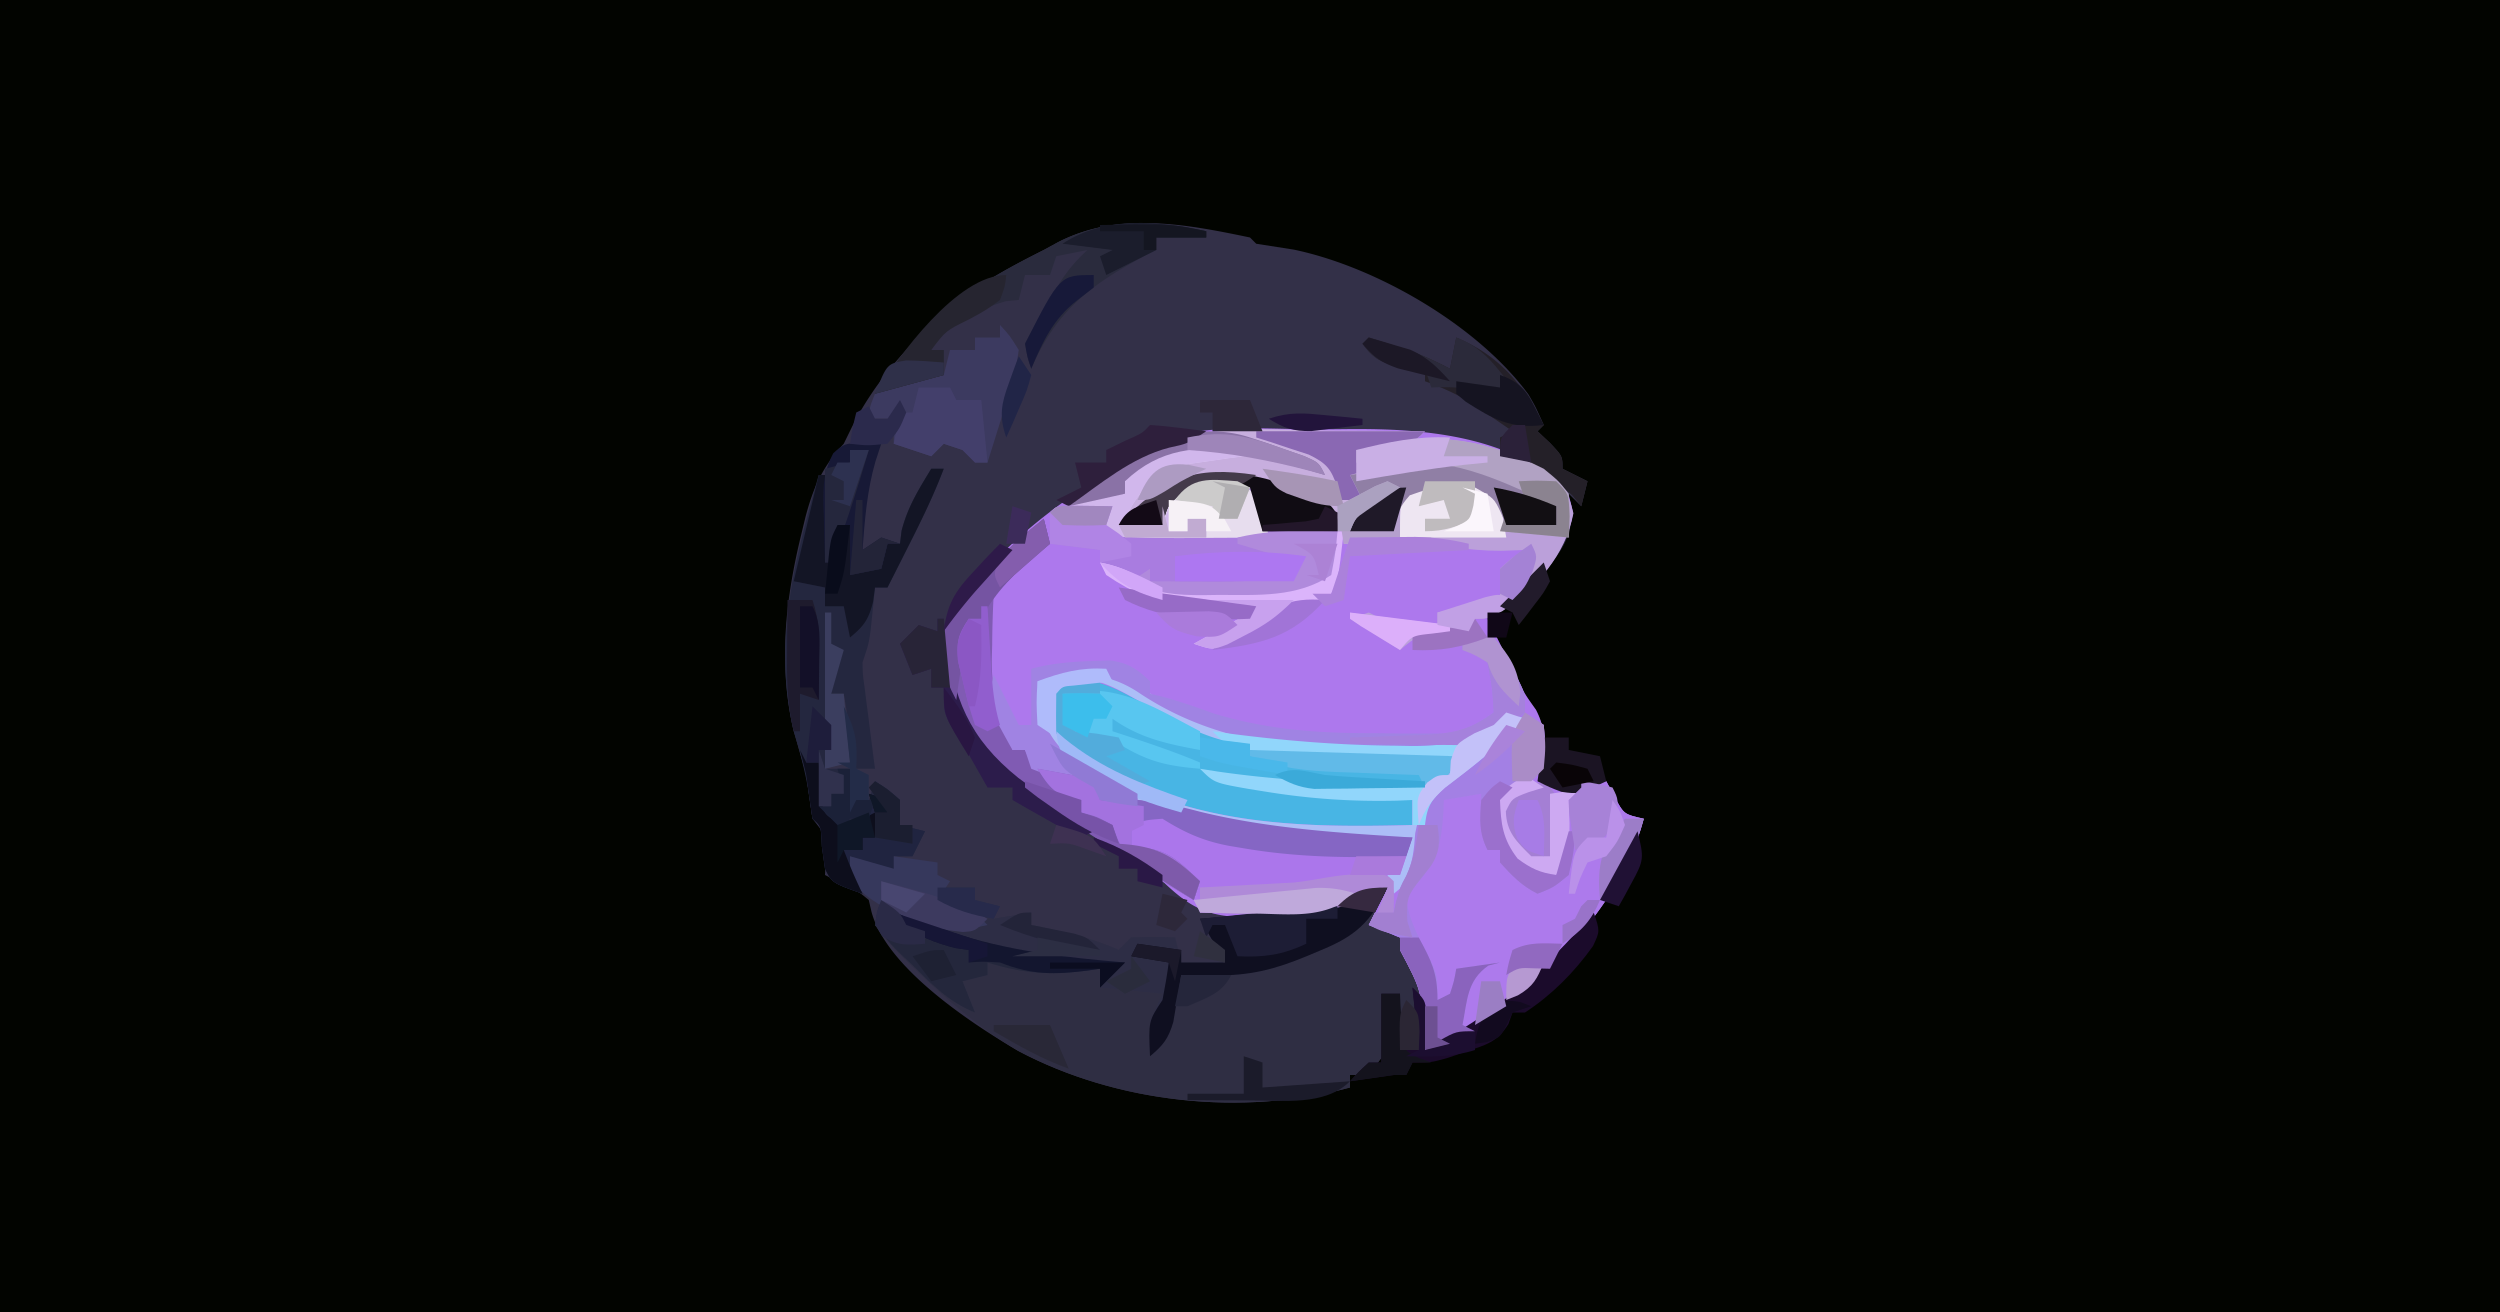 <svg xmlns="http://www.w3.org/2000/svg" viewBox="0 0 400 210"><path fill="#020400" d="M0 0h400v210H0z"/><path fill="#333048" d="m200 38 1 1 6 .938c13.248 2.768 29.457 12.151 37.555 23.18 1.132 1.944 1.132 1.944 2.445 4.882l-1 1 2 1.875C250 73 250 73 250 75l4 2-1 4-2-2 .5 2.875c.03 5.054-3.19 8.165-6.262 11.89-2.257 2.254-4.44 3.726-7.238 5.235l.879 1.754q1.05 2.102 2.086 4.21l.972 1.974 1.043 2.117c1.054 2.1 1.054 2.1 2.77 4.507 1.677 3.27 1.523 5.817 1.25 9.438l-1 2c4.018.841 7.018 1.054 11 0l1.313 2.438c1.492 2.84 1.492 2.84 4.687 3.562-2.375 9.026-7.749 16.043-13.938 22.813-.49.538-.979 1.077-1.483 1.633-4.802 5.102-10.369 9.276-16.579 12.554h-3l-1-6v6h-3v-9h-3l1 2c.579 6.248.579 6.248-1.875 9.438C218 172 218 172 216 172v2c-17.251 4.645-37.251 2.538-53.099-5.86-7.641-4.476-21.096-13.349-23.464-22.257L139 144c-1.608-1.332-1.608-1.332-3.563-2.25L132 140l.125-2.813c.146-3.345.146-3.345-2.125-6.187a359 359 0 0 1-1-7 377 377 0 0 0-2-7c-2.53-10.653-1.327-21.2 1.25-31.688l.62-2.572c1.272-4.804 2.715-8.004 6.13-11.74l1.375-2.813C139.54 61.98 143.898 56.728 149 52l1.48-1.426C155.44 46.015 161.011 43.02 167 40l2.32-1.266c9.674-4.923 20.404-2.887 30.68-.734"/><path fill="#AD78ED" d="M209.918 68.684c2.08.003 4.158-.02 6.238-.045 11.429-.054 24.419.994 33.516 8.795C251 79 251 79 251.688 82.063c-1.032 5.909-4.5 9.756-8.688 13.937-2.77 1.797-2.77 1.797-5 3l.879 1.754q1.05 2.102 2.086 4.21l.972 1.974 1.043 2.117c1.054 2.1 1.054 2.1 2.77 4.508 1.677 3.269 1.523 5.816 1.25 9.437l-1 2c4.018.841 7.018 1.054 11 0l1.313 2.438c1.492 2.84 1.492 2.84 4.687 3.562-2.375 9.026-7.749 16.043-13.938 22.813-.49.538-.979 1.077-1.483 1.633-4.802 5.102-10.369 9.276-16.579 12.554h-3l-.113-2.23c-.477-7.346-.477-7.346-3.887-13.77v-2l-5-2 3-6-1.484.875c-6.147 3.052-11.95 3.622-18.703 3.75l-2.591.105c-6.719-.01-9.573-2.116-14.222-6.73a110 110 0 0 0-5.063-3.25C154.084 120.609 154.084 120.609 151 108c-.752-4.596-.1-7.346 2.25-11.25 6.424-8.858 15.036-15.753 24.375-21.312 2.357-1.346 2.357-1.346 4.195-2.955 7.495-5.1 19.365-3.826 28.098-3.799"/><path fill="#2F2E43" d="M150 142h6v2l4 1-1 2 6-1v2l1.793.367c4.245.9 8.231 1.838 12.207 3.633l2-2c3.625-.125 3.625-.125 7 0l1 4h7l-4-7 1.725-.136c2.614-.213 5.225-.445 7.838-.677l2.712-.212c5.543-.508 9.7-1.614 14.725-3.975h3l-3 6 2.25.563c3.754 1.962 5.325 4.487 6.75 8.437-.25 2.563-.25 2.563-1 5-.038 2-.046 4 0 6h-3v-9h-3l1 2c.579 6.248.579 6.248-1.875 9.438C218 172 218 172 216 172v2c-17.253 4.645-37.25 2.537-53.1-5.86-6.312-3.698-11.663-8.369-16.9-13.452l-1.875-1.815c-1.688-1.736-1.688-1.736-4.125-4.873.348-2.196.348-2.196 1-4l2.438 1.438c4.231 1.856 7.994 2.268 12.562 2.562-1.964-1.506-3.783-2.891-6-4z"/><path fill="#AD7AEC" d="m244 114 3 2c.438 6.125.438 6.125-1 9 4.018.841 7.018 1.054 11 0l1.313 2.438c1.492 2.84 1.492 2.84 4.687 3.562-2.375 9.026-7.749 16.043-13.938 22.813-.49.538-.979 1.077-1.483 1.633-4.802 5.102-10.369 9.276-16.579 12.554h-3l-.113-2.23c-.477-7.346-.477-7.346-3.887-13.77v-2l-5-2 1-2h3l.375-1.75c.625-2.25.625-2.25 1.637-4.098 1.098-2.392 1.22-4.228 1.425-6.84 1.11-6.162 4.86-8.658 9.739-12.207 2.89-2.155 5.332-4.505 7.824-7.105"/><path fill="#48B5E4" d="M172.664 108.637c4.16.453 7.141 2.152 10.711 4.175C198.945 121 215.783 120.627 233 121c-1 3-1 3-4 5-2.046.259-2.046.259-4.395.266l-2.628.011-2.79-.027-2.838-.012A128 128 0 0 1 194 124l3.445.621c9.53 1.677 18.877 2.928 28.555 3.379v4c-19.898.55-40.81.023-56.488-13.938-1.885-2.57-1.98-3.94-1.512-7.062 2-2 2-2 4.664-2.363"/><path fill="#C7AEDE" d="M212.75 68.875q2.23.016 4.46.027 5.396.034 10.79.098c-2.398 2.398-3.333 2.343-6.625 2.625l-2.477.227L217 72v2c3.427 1.142 4.357 1.171 7.813.25 7.996-1.207 17.05 3.43 24.187 6.75v3h-8l-.813-1.875C239.044 79.7 239.044 79.7 236 78c-1.952-.315-1.952-.315-4-.25l-2.063-.016c-2.261.167-2.261.167-4.937 2.266-.733 3.066-.733 3.066-1 6h5v1h-14v-2h-13l-2-7c-5.952-.447-5.952-.447-11.5 1.313-1.731 1.724-1.731 1.724-2.5 4.687h-7c4.154-8.059 4.154-8.059 8.813-10L191 73c-3.867.537-5.966 1.593-9 4h-2v2c-3.135 1.858-5.375 2.201-9 2a505 505 0 0 1 5-4l1.691-1.531c9.677-8.243 23.04-6.737 35.059-6.594"/><path fill="#24273F" d="M149 75h2c-1.606 4.243-3.577 8.27-5.625 12.313l-.984 1.955A2995 2995 0 0 1 142 94h-2l-.184 1.863-.254 2.45c-.08.8-.162 1.6-.246 2.425C139 103 139 103 138 106c.043 1.941.043 1.941.34 4.012l.283 2.295.315 2.38.302 2.417q.373 2.949.76 5.896h-3l-2-12h-2l.563-3.438L134 104l-1-1 .035 3.613.028 4.7.025 2.38.01 2.295.016 2.11C133 120 133 120 132 123h4l1 5h2l1-3c2 1.25 2 1.25 4 3v4l4 1-2 4h-3l1 3c-5.75-1.875-5.75-1.875-8-3l2 6c-4.875-1.75-4.875-1.75-6-4l-.5-3.563c-.125-3.26-.125-3.26-1.5-4.437l-.438-3.125c-.548-3.778-1.48-7.22-2.562-10.875-3.36-14.147.097-27.395 4-41h1l1 10 1-2h2v8l5-1 1-4h2l.25-2.063c.973-3.812 2.708-6.578 4.75-9.937"/><path fill="#2D2D45" d="M150 142h6v2l4 1-1 2 6-1v2l1.793.367c4.245.9 8.231 1.838 12.207 3.633l2-2c3.625-.125 3.625-.125 7 0l1 4h7l-4-7 1.725-.136c2.614-.213 5.225-.445 7.838-.677l2.712-.212c5.543-.508 9.7-1.614 14.725-3.975h3c-2.711 5.616-5.145 7.803-10.875 10.125-.625.264-1.25.529-1.895.8-5.293 2.205-9.258 3.206-14.98 3.137l-2.984-.027L189 156l-.332 2.082-.48 2.73-.458 2.708c-.784 2.663-1.616 3.737-3.73 5.48-.195-4.3.004-6.009 2-10l-10-1v-3c-.63.095-1.258.19-1.906.29-5.969.772-10.353.517-16.094-1.29v2l-4 1 2 5c-4.253-1.676-7.121-4.718-10.313-7.875l-1.705-1.605c-1.595-1.575-1.595-1.575-3.982-4.52.35-2.184.35-2.184 1-4l2.438 1.438c4.231 1.856 7.994 2.268 12.562 2.562-1.964-1.506-3.783-2.891-6-4z"/><path fill="#A97CE0" d="M199 72v1l-2.484.332-3.266.48-3.234.458c-4.384 1.061-6.328 2.673-8.766 6.418L180 83l6 1 .25-1.813c1.011-2.95 1.994-3.737 4.75-5.187 4.026-.503 6.1-.646 9.438 1.75C202 81 202 81 202 85h12c-.313 3.375-.313 3.375-1 7-5.429 3.62-11.667 3.208-18 3.25l-2.367.063c-5.002.033-8.245-.668-12.633-3.313l-2.375-1.188L176 90v-2l-8-1a100 100 0 0 1 0-5c1.736-1.736 4.205-1.656 6.563-2.063l3.066-.535L180 79v-2c5.683-5.374 11.525-5.618 19-5"/><path fill="#805BB3" d="m167 83 1 4-1.715 1.496-2.222 1.942-2.215 1.933c-.97.854-1.935 1.716-2.848 2.629a164 164 0 0 0-.25 8.188l-.063 2.29c-.034 4.98.773 8.116 3.313 12.522v2h2l1 2c2.556.847 5.138 1.472 7.75 2.121L175 125l1 3 3.5-.117c4.35.002 8.31.894 12.5 1.992 11.182 2.733 22.542 3.407 34 4.125l-1 3c-8.88.3-17.475.214-26.25-1.313l-2.127-.356c-4.13-.783-7.09-2.114-10.623-4.331-2.742.213-2.742.213-5 1v4l2.125-.313c4.182.455 5.827 2.478 8.875 5.313l-1 3c-36.675-23.102-36.675-23.102-40-36-.95-5.81.701-9.038 4-13.645 3.591-4.23 7.751-7.803 12-11.355"/><path fill="#BBA0DA" d="M247 75c2.894 2.44 3.857 3.406 4.75 7.125-1.281 6.62-5.858 11.91-11.395 15.672C238 99 238 99 236 99l-1 2c-1.996.344-1.996.344-4.438.5-3.728.151-3.728.151-6.562 2.5l-8-5 3-1 2 1c1.537.225 3.08.408 4.625.563l2.477.253L230 100v-2l10-2v-5c2-1.813 2-1.813 4-3l-3.813.125c-5.536.018-10.784-.994-16.187-2.125-.48-5.4-.48-5.4 1.5-7.875 3.521-1.585 6.756-1.94 10.5-1.125 3 2.375 3 2.375 5 5v2h8v-3l-2.164-.375c-2.884-.636-5.461-1.554-8.211-2.625-7.941-2.909-13.531-3.22-21.625-1v-5c11.406-2.957 19.294-2.381 30 3"/><path fill="#AB76EB" d="m188 131 3 2a116 116 0 0 0 7.625 1.563l2.246.391c8.007 1.317 16.03 1.752 24.129 2.046l-.992 1.828c-1.182 2.547-1.162 4.396-1.008 7.172l-3 1 2-5-1.484.875c-9.03 4.484-18.701 3.496-28.516 3.125l-.36-2.36c-.887-3.66-2.513-4.65-5.64-6.64-2.685-.79-2.685-.79-5-1l-1-5c2.91-1.455 4.883-.7 8 0"/><path fill="#ACBEF7" d="M181.352 109.305q2.565 1.596 5.125 3.203c10.865 6.425 24.224 6.665 36.523 6.805l2.716.053c6.189-.006 10.726-.808 15.284-5.366l3 1c-2.371 2.53-4.587 4.715-7.453 6.691-5.29 3.704-8.032 6.19-9.484 12.621l-.465 3.051c-.646 2.85-1.35 3.843-3.598 5.637l-1-3h2l2-6-2.5.07c-18.779.294-39.225-1.455-54.43-13.613-2.612-2.752-3.077-4.543-3.382-8.332L166 109c5.608-2.325 9.9-2.72 15.352.305M168 111c-.467 3.121-.373 4.491 1.512 7.063C185.189 132.023 206.102 132.55 226 132v-4l-1.956-.168q-4.398-.38-8.794-.77l-3.078-.263-2.969-.264-2.73-.238A42.6 42.6 0 0 1 200 125l3.328.48c5.14.638 10.247.778 15.422.832l2.824.088c5.413.128 5.413.128 10.067-2.357 1.451-1.773 1.451-1.773 1.359-3.043l-2.041-.044c-34.693-.837-34.693-.837-49.559-9.263-4.625-2.584-9.21-4.884-13.4-.693"/><path fill="#A380E4" d="m244 114 3 2c.313 3.5.313 3.5 0 7-2.156 2.156-4.371 3.478-7 5 .382 5.05.382 5.05 2.813 9.375 2.149 1.597 3.562 2.25 6.187 2.625l2-7h1c-.188 3.313-.188 3.313-1 7-2.438 2-2.438 2-5 3-2.536-1.268-4.1-2.91-6-5v-2h-2c-1.478-2.957-1.06-5.742-1-9l-6 1-.043 1.723c-.28 4.52-.717 7.416-3.644 10.964-1.367 1.63-1.367 1.63-2.313 3.313.578 3.54 1.975 5.952 3.625 9.125C230 156 230 156 230 160l2-1c.652-2.025.652-2.025 1-4l7-1-1.875.5c-3.403 2.402-3.351 5.502-4.125 9.5l2 1c-4.625 3-4.625 3-8 3l-.113-2.23c-.477-7.346-.477-7.346-3.887-13.77v-2l-5-2 1-2h3l.375-1.75c.625-2.25.625-2.25 1.637-4.098 1.098-2.392 1.22-4.228 1.425-6.84 1.11-6.162 4.86-8.658 9.739-12.207 2.89-2.155 5.332-4.505 7.824-7.105"/><path fill="#A083E3" d="M234 102h5a519 519 0 0 1 2.5 4.313l1.406 2.425C244 111 244 111 244 114c-2.125 1.5-2.125 1.5-5 3l-2.555 1.574c-4.59 1.9-8.53 1.836-13.445 1.739l-2.822-.035c-13.668-.269-26.618-1.756-38.178-9.59-5.41-3.47-9.88-2.968-16-1.688.418 5.33 1.042 8.325 5 12 3.585 2.17 7.256 4.121 11 6v2c-2.938-.375-2.938-.375-6-1l-1-2c-2.556-.847-5.138-1.472-7.75-2.121L165 123l-1-3h-2a205 205 0 0 1-2.063-3.75l-1.16-2.11C158 112 158 112 159 108l4 8h2v-9c3.349-.893 6.614-1.148 10.063-1.25l2.535-.078c2.92.399 4.282 1.311 6.402 3.328v2l1.738.41c2.914.76 5.718 1.768 8.555 2.774 8.731 2.633 16.831 3.152 25.957 3.129l3.797.048 3.656.002 3.302.01c3.348-.417 5.255-1.452 7.995-3.373-.246-4.05-.246-4.05-1-8-1.92-1.59-1.92-1.59-4-2z"/><path fill="#3C3A60" d="M160 52c1.563 1.688 1.563 1.688 3 4-.515 4.06-1.842 7.915-3.063 11.813l-1.097 3.519L158 74h-2l-2-2-3-1-2 2-6-2v-4h-4c.125-1.813.125-1.813 1-4 3.748-2.385 6.563-3.391 11-3l1-4h4v-2h4z"/><path fill="#0F0F20" d="M222 142c-2.711 5.616-5.145 7.803-10.875 10.125l-1.895.8c-5.293 2.205-9.258 3.206-14.98 3.137l-2.984-.027L189 156l-.332 2.082-.48 2.73-.458 2.708c-.784 2.663-1.616 3.737-3.73 5.48-.25-5.625-.25-5.625 2-9 .39-1.99.732-3.99 1-6l-6-1 1-2 7 1v2h7l-4-7 1.725-.136c2.614-.213 5.225-.445 7.838-.677l2.712-.212c6.08-.557 11.967-3.975 17.725-3.975"/><path fill="#2A2B3D" d="M193 37v1h-8v2l-1.723.883C174.465 45.56 169 49.72 165 59c-.61-1.785-.61-1.785-1-4a80 80 0 0 1 4-7l1.563-2.75c1.316-2.061 2.63-3.616 4.437-5.25l-5 1-1 3h-4l-1 4-2 .188c-4.152 1.124-7.567 3.237-11 5.812l-1 2h2v4l-11 3c2.646-4.214 5.33-7.586 9-11l1.488-1.434C155.446 46.011 161.015 43.018 167 40l2.32-1.266C176.933 34.86 184.762 35.22 193 37"/><path fill="#8566C4" d="M166 123c1.482.254 2.96.53 4.438.813l2.496.457L175 125l1 3 3.5-.117c4.35.002 8.31.894 12.5 1.992 11.182 2.733 22.542 3.407 34 4.125l-1 3c-8.88.3-17.475.214-26.25-1.313l-2.127-.356c-4.13-.783-7.09-2.114-10.623-4.331-2.742.213-2.742.213-5 1v4l2.125-.313c4.182.455 5.827 2.478 8.875 5.313l-1 3a374 374 0 0 1-5.375-3.188l-3.023-1.792c-2.874-2.231-3.438-3.664-4.602-7.02-2.524-1.36-2.524-1.36-5-2v-2l-1.813-.25c-2.784-.955-3.62-2.321-5.187-4.75"/><path fill="#E7DDEE" d="M199 72v1l-2.484.332-3.266.48-3.234.458c-4.384 1.061-6.328 2.673-8.766 6.418L180 83l6 1 .25-1.813c1.011-2.95 1.994-3.737 4.75-5.187 3.963-.495 6.076-.657 9.375 1.688 1.77 2.519 2.118 4.317 2.625 7.312-3.604.03-7.208.047-10.813.063l-3.044.025A179 179 0 0 1 169 85v-1l8-1v-1h-6v-1l9-2v-2c5.683-5.374 11.525-5.618 19-5"/><path fill="#242028" d="M219 54q2.126.682 4.25 1.375l2.39.773c2.226.804 4.27 1.75 6.36 2.852l1-5c6.988 2.956 10.663 7.454 14 14l-1 1 2 1.875C250 73 250 73 250 75l4 2-1 4-1.438-1.75c-3.47-3.047-7.309-4.542-11.562-6.25v-3l2-1a685 685 0 0 0-4.188-2.875l-2.355-1.617c-2.425-1.488-4.79-2.532-7.457-3.508v-2l-3.313-.313c-3.543-.66-4.62-.89-6.687-3.687z"/><path fill="#B1A2C3" d="M247 75c2.375 1.938 2.375 1.938 4 4 .25 3.75.25 3.75 0 7l-11-1 1-3v2h8v-3l-2.164-.375c-2.884-.636-5.461-1.554-8.211-2.625-7.941-2.909-13.531-3.22-21.625-1v-5c11.406-2.957 19.294-2.381 30 3"/><path fill="#24273C" d="m141 144 1.59.953c11.391 6.293 24.511 8.55 37.41 9.047l-4 4v-3c-.63.095-1.258.19-1.906.29-5.969.772-10.353.517-16.094-1.29v2l-4 1 2 5c-4.253-1.676-7.121-4.718-10.313-7.875l-1.705-1.605c-1.595-1.575-1.595-1.575-3.982-4.52.35-2.184.35-2.184 1-4"/><path fill="#131525" d="M149 75h2c-1.606 4.243-3.577 8.27-5.625 12.313l-.984 1.955A2995 2995 0 0 1 142 94h-2l-.313 2.313c-.73 2.858-1.457 3.844-3.687 5.687l-1-5h-3v-3l-5-1 4-17h1l1 10 1-2h2v8l5-1 1-4h2l.25-2.063c.973-3.812 2.708-6.578 4.75-9.937"/><path fill="#91D6FB" d="m241 114 3 1c-3.936 4.199-8.281 7.592-12.89 11.035-2.2 2.049-2.77 3.032-3.11 5.965h-2v-4l-2.43.105c-7.287.174-14.136-.296-21.32-1.48l-2.382-.382c-5.611-.986-5.611-.986-7.868-3.243l2.762.438a170.4 170.4 0 0 0 24.55 1.75l2.767.001c5.04-.032 5.04-.032 9.921-1.189v-2l-2.013-.06c-32.053-1.006-32.053-1.006-35.987-4.94l3.2.438c8.682 1.116 17.293 1.794 26.05 1.874l2.667.053c6.108-.004 10.59-.872 15.083-5.365"/><path fill="#1B0B2B" d="M255 146c1 3 1 3-.125 5.375-2.999 4.198-6.549 7.79-10.875 10.625h-2l-.66 1.86c-1.822 2.91-3.558 3.312-6.778 4.39l-2.933 1.016C229 170 229 170 226 170l-1 2h-2q-3.502.483-7 1c1.375-1.5 1.375-1.5 3-3h2v-11h3v9h3l-1-10c2 2 2 2 2.195 3.945L228 168c10.97-5.627 19.017-12.621 27-22"/><path fill="#202440" d="m128 120 1 2h2l.488 6.055c.386 2.34.386 2.34 3.512 3.945 2.032-.64 2.032-.64 4-2 .812-2.555.812-2.555 1-5 2 1.25 2 1.25 4 3v4l4 1-2 4h-3l1 3c-5.75-1.875-5.75-1.875-8-3l2 6c-4.875-1.75-4.875-1.75-6-4l-.5-3.563c-.125-3.26-.125-3.26-1.5-4.437q-.526-3.496-1-7a89 89 0 0 0-1-4"/><path fill="#58C6F0" d="M192 117v3c-5.205-.964-9.6-1.877-14-5v2l1.793.586c4.122 1.358 8.202 2.735 12.207 4.414v1c-5.388-.457-8.376-1.155-13-4a353 353 0 0 0-7-1c-2-2-2-2-2.125-4.625L170 111c8.46-2.014 14.656 2.197 22 6"/><path fill="#EEE6F2" d="M236 77c2.438 1.125 2.438 1.125 4 3l1 6h-17c0-6 0-6 1.5-7.875 3.556-1.6 6.662-1.692 10.5-1.125"/><path fill="#100C13" d="M212 80c2 2 2 2 2 5h-12l-2-7c-5.952-.447-5.952-.447-11.5 1.313-1.731 1.724-1.731 1.724-2.5 4.687h-7c10.36-10.953 19.817-9.752 33-4"/><path fill="#907FA5" d="M249 81v3h-8l-.813-1.875C239.044 79.7 239.044 79.7 236 78c-5.44-.478-5.44-.478-10.438 1.25-1.722 1.93-2.212 3.211-2.562 5.75h-7c1.393-3.367 2.979-4.986 6-7l-4 2-2-4 2.75-.438c3.048-.458 3.048-.458 5.14-1.136 8.406-1.697 17.694 3.183 25.11 6.574"/><path fill="#36385C" d="m136 137 7 2v-2l7 1v2l2 1-2 3 2.875.875C156 146 156 146 158 148c-6.682 1.63-11.525-.001-17.375-3.313-2.775-1.8-3.485-2.293-4.625-5.5z"/><path fill="#AF8AD8" d="m217.688 139.875 2.386-.008C222 140 222 140 223 141c.04 1.666.043 3.334 0 5l-3 1 2-5-1.484.875c-9.03 4.484-18.701 3.496-28.516 3.125v-4l3.578-.184 4.672-.254 2.355-.119 2.286-.127 2.094-.11c3.683-.376 6.95-1.343 10.702-1.331Z"/><path fill="#171936" d="M138.188 70.75 141 71l-.938 2.875c-1.341 4.634-1.695 9.33-2.062 14.125l3-2 3 1h-2l-1 4-5 1v-8h-2l-1 6h-1c-.081-2.417-.14-4.832-.188-7.25l-.076-2.066c-.045-3.147.087-5.351 1.577-8.153C135 71 135 71 138.188 70.75"/><path fill="#2C1C4B" d="M150 99h1l.262 2.563c1.25 10.095 3.705 16.503 11.691 22.917 3.951 2.934 7.978 5.753 12.047 8.52l-2 1c-2.602-1.215-2.602-1.215-5.625-2.938l-3.04-1.714L162 128v-2h-4q-1.457-2.562-2.91-5.125c-.9-1.549-1.862-3.061-2.84-4.563C151 114 151 114 151 110h-2v-3l-3 1-2-5 3-3 3 1z"/><path fill="#433F6B" d="M147 62h5l1 2h4l1 10h-2l-2-2-3-1-2 2-6-2 1-5h2z"/><path fill="#DBB4FB" d="M214 85h1c-.875 7.75-.875 7.75-2 10-1.715.895-1.715.895-3.938 1.813-4.44 1.875-8.66 4.038-12.898 6.332C194 104 194 104 191 103l9-5-3.254-.297-4.309-.453-2.134-.188C184.986 96.475 181.447 95 177 92l-1-2c2.575.495 4.305 1.18 6.594 2.523 4.277 1.855 7.682 1.885 12.281 1.79l2.316.01c5.23-.05 9.782-.886 14.809-2.323z"/><path fill="#B08ADC" d="m208.813 84.938 2.957.027L214 85c-.313 3.375-.313 3.375-1 7-5.466 3.644-11.695 3.182-18.063 3.188l-2.392.037c-4.308.01-7.618-.226-11.545-2.225l3-2v2q3.78.04 7.563.063l2.134.025c4.518.02 8.857-.178 13.303-1.088l1-2-10-3v-1c3.674-.853 7.045-1.108 10.813-1.063Z"/><path fill="#8A68B3" d="M201 69h27c-2.398 2.398-3.333 2.343-6.625 2.625l-2.477.227L217 72v2l3 1-4 1 2 4h-4l-2-2h2c-1.042-2.987-1.702-3.855-4.602-5.266l-3.023-.984-3.04-1.016L201 70z"/><path fill="#A372DF" d="M166 123c1.482.254 2.96.53 4.438.813l2.496.457L175 125l1 3 7 1v3l-2 1v3l2.125-.313c4.182.455 5.827 2.478 8.875 5.313l-1 3a374 374 0 0 1-5.375-3.188l-3.023-1.792c-2.874-2.231-3.438-3.664-4.602-7.02-2.524-1.36-2.524-1.36-5-2v-2l-1.813-.25c-2.784-.955-3.62-2.321-5.187-4.75"/><path fill="#8A72A6" d="m200 70 2.762.902 2.925 1.035 2.95 1.028C211 74 211 74 212 76l-2.203-.656c-11.91-3.375-11.91-3.375-23.813-1.442-1.788 1.18-1.788 1.18-3.984 3.098h-2v2c-3.135 1.858-5.375 2.201-9 2a505 505 0 0 1 5-4l1.691-1.531c6.08-5.179 14.426-8.06 22.309-5.469"/><path fill="#D1B7EC" d="M199 72v1l-2.484.332-3.266.48-3.234.458c-4.384 1.061-6.328 2.673-8.766 6.418L180 83l6 1 1-3v4h3v-2h3v3c-8.07.115-15.977-.1-24-1v-1l8-1v-1h-6v-1l9-2v-2c5.683-5.374 11.525-5.618 19-5"/><path fill="#8A63BD" d="M224 150h3c2.034 3.73 3 5.67 3 10l2-1c.652-2.025.652-2.025 1-4l7-1-1.875.5c-3.403 2.402-3.351 5.502-4.125 9.5l2 1c-4.625 3-4.625 3-8 3l-.113-2.23c-.477-7.346-.477-7.346-3.887-13.77z"/><path fill="#AD77F1" d="m209 89-2 4h-19v-4c7.188-.888 13.822-1.012 21 0"/><path fill="#1D1D35" d="M214 145v2h-5v4c-3.83 1.802-6.781 2.196-11 2l-2-5h-2l-1 2-1-3q4.938-.502 9.875-1c.937-.095 1.874-.19 2.84-.29l2.715-.273 2.507-.253C212 145 212 145 214 145"/><path fill="#A47FD4" d="M247 125c2 2 2 2 2.195 4.383l-.07 2.742-.055 2.758L249 137l-4 1-5-6c.688-2.375.688-2.375 2-5 2.625-1.313 2.625-1.313 5-2"/><path fill="#2B2A3A" d="M219 54q2.126.682 4.25 1.375l2.39.773c2.226.804 4.27 1.75 6.36 2.852l1-5c4.274 1.583 6.265 4.506 9 8l-1 2-2.625-1c-3.332-.987-5.927-1.164-9.375-1l-1-3-3.313-.313c-3.543-.66-4.62-.89-6.687-3.687z"/><path fill="#1E1B2D" d="M126 96h4c1.14 3.422 1.098 6.087 1.063 9.688l-.028 3.574L131 112l-3-1v6h-1c-1.112-4.438-1.115-8.77-1.063-13.313l.014-2.244q.02-2.722.049-5.443"/><path fill="#7554A2" d="m167 83 1 4-1.645 1.355c-3.893 3.291-6.94 6.083-9.355 10.645l-2 1c-.692 2.81-.692 2.81-1.125 6.063l-.508 3.347L153 112c-2.124-3.949-2.596-6.458-2-11 3.507-7.553 9.723-12.753 16-18"/><path fill="#A581DC" d="M234 102h5a519 519 0 0 1 2.5 4.313l1.406 2.425C244 111 244 111 244 114c-2.313 1.563-2.313 1.563-5 3l-3 2c-2.177.227-2.177.227-4.668.195l-2.705-.02-2.815-.05-2.85-.027A917 917 0 0 1 216 119v-1l3.762-.113q2.463-.099 4.925-.2l2.475-.068c4.745-.211 7.925-.646 11.838-3.619-.246-4.05-.246-4.05-1-8-1.92-1.59-1.92-1.59-4-2z"/><path fill="#262530" d="M161 44c-.188 1.805-.188 1.805-1 4-2.25 1.633-2.25 1.633-5 3.125-3.66 1.788-3.66 1.788-6 4.875h2v4l-11 3c3.78-6.02 13.127-19 21-19"/><path fill="#61BAE8" d="m200 120 33 1c-1 3-1 3-3.063 4.188L228 126l-1-2-1.833-.06c-2.764-.096-5.528-.205-8.292-.315-.951-.03-1.903-.062-2.883-.094-5.01-.208-9.296-.586-13.992-2.531z"/><path fill="#0D0E1C" d="m128 120 1 2h2l.488 6.055c.386 2.34.386 2.34 3.512 3.945 2.671-.802 2.671-.802 5-2v4h-2v2h-3c1.398 3.545 1.398 3.545 3 7-4.875-1.75-4.875-1.75-6-4l-.5-3.563c-.125-3.26-.125-3.26-1.5-4.437q-.526-3.496-1-7a89 89 0 0 0-1-4m11 7 3 1v2h-2z"/><path fill="#C9AFE5" d="m232 70-1 3h7v1l-3.75.375C228.46 75.012 222.736 76 217 77v-5c5.075-1.263 9.728-2.27 15-2"/><path fill="#13162F" d="M143 146c2.942.975 5.878 1.956 8.797 3 9.304 3.15 18.474 4.17 28.203 5l-4 4v-3c-.652.095-1.305.19-1.977.29-5.339.676-8.933.722-14.023-1.29-2.75-.169-2.75-.169-5 0v-2l-2.125-.313c-3.295-.788-5.934-2.016-8.875-3.687z"/><path fill="#1B1D2C" d="M193 37v1h-8v2l-8 4-1-3 2-1-8-1c6.744-4.496 15.302-3.664 23-2"/><path fill="#CDA9F2" d="m244 124 3 2-2.438.75c-2.636.994-2.636.994-3.625 3.063.097 3.38 1.736 4.86 4.063 7.187h3v-10l7-1-4 2 .125 3.75c.012 3.266-.268 5.465-2.125 8.25-2.75-.125-2.75-.125-6-1-2.444-2.83-3.778-4.965-4.563-8.625.807-3.404 2.741-4.47 5.563-6.375"/><path fill="#915ECE" d="M157 97h1l.184 3.14.254 4.11.119 2.066c.21 3.328.462 6.487 1.443 9.684l-2 1-2-1c-.922-2.8-.922-2.8-1.75-6.313l-.86-3.488c-.403-3.307-.23-4.499 1.61-7.199h2z"/><path fill="#1B1423" d="M247 118h4v2l5 1 1 4c-4.413 2.084-4.413 2.084-7.188 1.688C248 126 248 126 246 125z"/><path fill="#3D3A5F" d="M141 141c5.986 1.502 11.613 2.942 17 6-2 2-2 2-3.953 2.117-5.418-.571-8.898-1.5-13.047-5.117z"/><path fill="#B084E5" d="m171.066 80.902 2.496.035 2.504.028L178 81l-1 3 2 1.375L181 87v2l-5 1v-2l-8-1a100 100 0 0 1 0-5c1-1 1-1 3.066-1.098"/><path fill="#2E1F3C" d="M184 68c1.525.09 3.047.245 4.563.438l2.503.308L193 69c-3 2-3 2-5.938 2.625C181.026 73.186 176.018 77.457 171 81l-2-1 4-2-1-4h5v-2l2.938-1.438c2.867-1.264 2.867-1.264 4.062-2.562"/><path fill="#52ACDC" d="M173.125 108.875 176 109v2h-6l2 6 3.438.375L179 118l1 2-3 1 7 4-3 1c-4.652-2.356-9.881-5.797-13-10-.375-2.625-.375-2.625 0-5 2-2 2-2 5.125-2.125"/><path fill="#BFA9DB" d="M217 143c-4.799 3.85-9.471 3.349-15.313 3.188l-2.822-.042A586 586 0 0 1 192 146l-1-2c3.582-.365 7.166-.715 10.75-1.063l3.078-.314 2.969-.283 2.73-.27c2.39-.068 4.202.223 6.473.93"/><path fill="#9B70CD" d="m240 125 2 1-2 2c.144 3.879.434 6.258 2.813 9.375 2.149 1.597 3.562 2.25 6.187 2.625l2-7h1c-.188 3.313-.188 3.313-1 7-2.438 2-2.438 2-5 3-2.536-1.268-4.1-2.91-6-5v-2h-2c-1.4-2.799-1.253-4.905-1-8 1.5-1.875 1.5-1.875 3-3"/><path fill="#A782D7" d="M253 125c2.438.375 2.438.375 5 1 1 2 1 2 .375 5-1.375 3-1.375 3-4 4.375L252 136c-.977-6.055-.977-6.055-1-8l2-2z"/><path fill="#3B3E5F" d="M132 98h1v5l2 1-2 7h2l1 11-4 1z"/><path fill="#25273D" d="M136 72h3c-1.765 6.107-3.696 12.074-6 18h-1V75l4-1z"/><path fill="#151421" d="M240 60c4.392 1.464 4.88 3.978 7 8-5.29.661-8.157-.954-12.46-3.71L233 63v-2l7 1z"/><path fill="#A27FD1" d="M227 132h3c.405 2.675.403 4.411-1.148 6.68l-1.415 1.757c-2.2 2.819-2.456 3.212-2.25 7L226 150c-4.75-.875-4.75-.875-7-2l1-2h3l.375-1.75C224 142 224 142 225 140.125c1.253-2.663 1.604-5.222 2-8.125"/><path fill="#443A4A" d="M201 76c-3 2-3 2-6.438 1.938-3.494-.217-3.494-.217-5.937 1.374C186.758 81.01 186.758 81.01 186 84h-7c7.218-7.63 11.897-9.516 22-8"/><path fill="#1B1B2A" d="m199 169 3 1v4l14-1c-4.018 4.018-10.873 3.048-16.28 3.066-3.24-.005-6.48-.03-9.72-.066v-1h9z"/><path fill="#14131D" d="M221 159h3l.078 1.898.172 2.477.14 2.46c.402 2.353.402 2.353 2.657 3.454L229 170h-3l-1 2h-2q-3.502.483-7 1c1.375-1.5 1.375-1.5 3-3h2z"/><path fill="#C3C1F9" d="m241 114 3 1c-3.914 4.175-8.232 7.582-12.793 11.035-2.15 1.915-3.152 3.32-4.207 5.965-.366-4.517-.366-4.517 1.375-6.813C230 124 230 124 232 124l.125-2.313C233 119 233 119 235.938 117.314L239 116z"/><path fill="#A174D7" d="M212 96c-5.375 6.008-10.171 7.06-18 8 2.345-2.613 4.751-4.107 7.875-5.688l2.555-1.324c2.721-1.046 4.682-1.18 7.57-.988"/><path fill="#B5A0CD" d="m222 77 2 1-1.496 1.023-1.941 1.352c-.639.44-1.277.882-1.934 1.336-1.766 1.21-1.766 1.21-2.629 3.289h7l1-4v5h5v1h-14l-1-6q1.931-1.044 3.875-2.063l2.18-1.16z"/><path fill="#BFBBBE" d="M228 77h8v6c-2.906 1.257-4.796 2-8 2v-2h4l-1-3-4 1z"/><path fill="#282437" d="M150 99h1l1 11h-3v-3l-3 1-2-5 3-3 3 1z"/><path fill="#CCCBCB" d="m198 77 2 1-2 5h-4v-2l-6-1c2.705-3.818 5.613-3.32 10-3"/><path fill="#9E85B9" d="m205.688 71.938 2.949 1.027C211 74 211 74 212 76l-2.273-.621C203.142 73.646 196.797 72.436 190 72v-2c6.185-1.265 9.82-.138 15.688 1.938"/><path fill="#AB81DB" d="M216 86q3.344-.039 6.688-.063l3.761-.035c3.013.083 5.634.39 8.551 1.098v1l-19 1-1 7-3 1-2-2h3z"/><path fill="#9FB9F7" d="m169 117 1.293 1.137c5.983 4.897 12.444 7.36 19.707 9.863l-1 2c-6.822-1.879-13.457-4.502-19-9-.781-2.191-.781-2.191-1-4"/><path fill="#C8A1EE" d="M192 96h15c-2.722 2.722-4.635 4.048-8 5.75l-2.625 1.36C194 104 194 104 191 103l9-5-8-1z"/><path fill="#976BC7" d="m179 94 22 3-1 2c-7.063.356-13.564.263-20-3z"/><path fill="#8B8390" d="M243 77c2.875-.125 2.875-.125 6 0 2 2 2 2 2.125 5.625L251 86l-11-1 1-3v2h8v-3l-5-1z"/><path fill="#9C7DC8" d="M260 131h3c-1.413 4.827-3.43 8.716-6 13h-1c-.342-4.275-.213-6.597 1.813-10.438z"/><path fill="#AA8CC7" d="m244 114 3 2c.313 3.5.313 3.5 0 7l-2 2h-3c-.286-7.429-.286-7.429 2-11"/><path fill="#131028" d="M128 97h2c1.442 2.884 1.094 5.417 1.063 8.625l-.028 3.602L131 112l-1-2h-2z"/><path fill="#120F13" d="M239 78c3.558.61 6.683 1.578 10 3v3h-8z"/><path fill="#3CBEEC" d="M170 111c2.875-.125 2.875-.125 6 0l2 2-1 2h-2l-1 3-4-2z"/><path fill="#2D2739" d="M192 64h8l2 5h-8v-3h-2z"/><path fill="#4AB8EA" d="m192 118 8 1v2l6 1v2q-2.656-.465-5.313-.938l-2.988-.527C195 122 195 122 192 121z"/><path fill="#7753A8" d="m164 125 9 3v2l2.438.813L178 132l1 3c-3.865-1.386-6.968-3.19-10.313-5.563l-2.675-1.878L164 126z"/><path fill="#AFBBFB" d="m177 107 1 2-6.152.684c-1.86.135-1.86.135-2.848 1.316q-.061 3.5 0 7l-3-2c-.188-3.625-.188-3.625 0-7 3.823-1.423 6.913-2.24 11-2"/><path fill="#1F1928" d="m225 78-2 7h-7c1.542-4.066 4.432-7 9-7"/><path fill="#171939" d="M175 44v2l-2.75 2.125c-3.752 2.96-5.42 6.539-7.25 10.875-.613-1.777-.613-1.777-1-4 5.596-11 5.596-11 11-11"/><path fill="#7E5AAA" d="M179 135c6.147.369 8.69 1.9 13 6l-1 3a1100 1100 0 0 1-5.438-3.375l-3.058-1.898C180 137 180 137 179 135"/><path fill="#B093D1" d="M234 102c2.25-.375 2.25-.375 5 0 2.552 2.966 3.908 4.944 4.25 8.875L243 113c-2.526-2.363-3.888-3.665-5-7-2-1.209-2-1.209-4-2z"/><path fill="#292837" d="M159 164h9l3 7c-4.308-1.566-8.062-3.683-12-6z"/><path fill="#BA91E9" d="M258 128c1.188 1.688 1.188 1.688 2 4-1.188 2.688-1.188 2.688-3 5l-3 1c-1.219 2.504-1.219 2.504-2 5h-1c.75-6.75.75-6.75 3-9h3z"/><path fill="#1B2138" d="M134 123h2l1 5h3l-1 3h-3l-1 2-4-4h2v-2h2z"/><path fill="#0F1727" d="m139 127 3 1v2h-2zm0 3 1 4h-2v2h-3l-1 2v-6z"/><path fill="#1B1E30" d="M140 125c2 1.25 2 1.25 4 3v4h2v3l-6-1v-4h2l-3-4z"/><path fill="#A77CE6" d="M243 128h3c1.478 2.957 1.06 5.742 1 9-3-1-3-1-4.25-2.813-.866-2.526-.635-3.71.25-6.187"/><path fill="#3BAAD9" d="M212 124c2.788.253 5.58.408 8.375.563l2.23.13q2.697.157 5.395.307v1c-3.25.058-6.5.094-9.75.125-.92.017-1.84.034-2.79.05l-2.694.02-2.476.032c-2.509-.249-4.124-.97-6.29-2.227 2.886-1.443 4.832-.557 8 0"/><path fill="#9C73C1" d="m236 99 2 3c-4.177 1.591-7.532 2.213-12 2v-3c.957-.09.957-.09 1.934-.184l2.504-.254c.823-.08 1.647-.162 2.496-.246 2.053-.105 2.053-.105 3.066-1.316"/><path fill="#2B2A4C" d="m144 64 1 2c-1.063 2.625-1.063 2.625-3 5-3.188.313-3.188.313-6 0 .375-2.438.375-2.438 1-5l2-1 1 2h2z"/><path fill="#1C0E30" d="M226 158c2 2 2 2 2.195 3.945L228 168l2.313-1.5C233 165 233 165 236 165v3c-3.674 1.176-7.17 1.074-11 1l2-1z"/><path fill="#232438" d="M137 80h1v8l3-2 3 1h-2l-1 4-5 1z"/><path fill="#232439" d="M165 146v2l1.898.367 2.477.508 2.46.492C174 150 174 150 176 152c-5.868-.524-10.549-1.761-16-4 3-2 3-2 5-2"/><path fill="#907AD5" d="m168 119 14 8v2c-2.938-.375-2.938-.375-6-1l-1-2-2.438-1.375C170 123 170 123 168 119"/><path fill="#A795B5" d="M202 75c4.03.553 8.02 1.156 12 2l1 4c-2.85 0-4.434-.355-7.063-1.313l-2.097-.738C204 78 204 78 202 75"/><path fill="#1C1826" d="M219 54c1.421.4 2.837.822 4.25 1.25l2.39.703c2.765 1.227 4.35 2.815 6.36 5.047a429 429 0 0 1-5.313-1.313l-2.988-.738C221 58 219.79 57.182 218 55z"/><path fill="#232C48" d="M135 113c1.996 3.991 2.195 5.7 2 10l2 1v4h-2l-1 2v-7l-2-1h2z"/><path fill="#8B57C4" d="m155 99 2 1c.077 4.516.102 8.59-1 13h-1c-.392-1.58-.763-3.164-1.125-4.75l-.633-2.672c-.273-2.907.223-4.145 1.758-6.578"/><path fill="#AA7BDB" d="M185 98c1.791-.054 3.583-.093 5.375-.125l3.023-.07C196 98 196 98 198 100c-3 2-3 2-6.5 1.813-3.53-.82-4.236-1.253-6.5-3.813"/><path fill="#845DAD" d="m167 83 1 4-8 7c-1-2-1-2-.438-3.813 2.022-3.076 4.541-4.92 7.438-7.187"/><path fill="#C1ABD2" d="m186 81 1 4h3v-2h3v3h-13l-1-2h7z"/><path fill="#F6F1F6" d="M187 80c6.523.492 6.523.492 8.938 3.063L197 85h-4v-2h-3v2h-3z"/><path fill="#120A1F" d="M243.25 160.313 245 161l-3 1-.938 2c-1.062 2-1.062 2-3.187 2.75L236 167c.375-2.72.842-3.842 2.813-5.813C241 160 241 160 243.25 160.313"/><path fill="#161636" d="m143 146 15 5v2l-3 1v-2l-2.125-.313c-3.295-.788-5.934-2.016-8.875-3.687z"/><path fill="#DCAFFA" d="m216 98 16 2v1l-2.875.375c-3.212.342-3.212.342-5.125 2.625a809 809 0 0 1-4-2.438l-2.25-1.37L216 99z"/><path fill="#C1A0E5" d="M242 96c-3.75 3-3.75 3-6 3l-1 2-5-1v-2q2.434-.794 4.875-1.563l2.742-.878C240 95 240 95 242 96"/><path fill="#2A2A46" d="M141 144c3 2 3 2 4 4l3 1v2c-2.843.23-4.461.359-6.875-1.25C140 148 140 148 140.312 145.812z"/><path fill="#2E1A49" d="m160 87 2 1-1.645 1.828-2.167 2.422-2.145 2.39A95 95 0 0 0 151 101c.52-4.137 1.673-6.215 4.5-9.25l1.906-2.078A156 156 0 0 1 160 87"/><path fill="#201134" d="M262 133c1.072 4.286 1.037 4.66-.938 8.25l-1.152 2.14L259 145l-3-1z"/><path fill="#AD9BC2" d="M190.188 74.375 193 75l-1.688.813c-2.401 1.194-2.401 1.194-4.937 2.812C184 80 184 80 182 80c1.814-4.187 3.295-6.2 8.188-5.625"/><path fill="#25263B" d="M189 156h8c-1.52 3.039-3.98 3.644-7 5h-2z"/><path fill="#B699D2" d="M243 154h4c-1.049 2.622-1.65 3.794-4.125 5.25L241 160c0-4 0-4 2-6"/><path fill="#9169C0" d="m250 151-2 4c-1.176-.03-1.176-.03-2.375-.063-2.606-.124-2.606-.124-4.625 1.063.375-1.938.375-1.938 1-4 2.709-1.354 5.01-1.065 8-1"/><path fill="#272A4B" d="M150 142h6v2l4 1-1 2c-3.344-.557-6.033-1.352-9-3z"/><path fill="#FBF6FC" d="m234 78 4 1 1 6h-8l1.938-.75c2.25-1.066 2.25-1.066 2.812-3.375L236 79z"/><path fill="#2F3049" d="M144.98 57.668c2.01.018 4.017.168 6.02.332v2l-11 3c1.928-4.82 1.928-4.82 4.98-5.332"/><path fill="#141621" d="M176 36c11.522-.185 11.522-.185 17 1v1h-8v2h-2v-3h-7z"/><path fill="#2A1846" d="M175 134c4.108 1.45 7.503 3.398 11 6v2l-4-1v-2h-3v-2l-4-2z"/><path fill="#AA7ADC" d="M217 137h8l-1 3h-8z"/><path fill="#090C1B" d="M134 84h2c-.875 7.625-.875 7.625-2 11h-2q.212-2.188.438-4.375c.08-.812.162-1.624.246-2.46C133 86 133 86 134 84"/><path fill="#9B7EC4" d="M237 157h3l1 4-5 3z"/><path fill="#221B2B" d="m247 90 1 3c-.996 1.824-.996 1.824-2.438 3.688l-1.433 1.886L243 100l-1-2-2-1z"/><path fill="#A482D5" d="M245 87c1 2 1 2 .188 4.5C244 94 244 94 242 96l-2-1v-4c2.5-2.25 2.5-2.25 5-4"/><path fill="#2C2E43" d="m166 150 10 2v1h-14l4-1z"/><path fill="#30314D" d="m131 120 1 3 3 1v3h-2v2h-2z"/><path fill="#2D3150" d="M136 72h3l-3 9-3-1h2v-3l-2-1 1-2h2z"/><path fill="#212547" d="m163 57 2 3c-.68 2.48-.68 2.48-1.875 5.188l-1.18 2.73L161 70c-1.188-3.43-.802-5.378.438-8.75l.87-2.422z"/><path fill="#2D283A" d="m186 143 4 1-1 2 1 1-2 2-3-1z"/><path fill="#ABA1C0" d="m222 77 2 1-1.496 1.023-1.941 1.352c-.639.44-1.277.882-1.934 1.336-1.766 1.21-1.766 1.21-2.629 3.289h-2v-4q1.931-1.044 3.875-2.063l2.18-1.16z"/><path fill="#2B2634" d="M225 160c2 2 2 2 2.125 5.125L227 168h-3c-.125-5.75-.125-5.75 1-8"/><path fill="#1B192A" d="m182 151 7 1-1 5-1-3-6-1z"/><path fill="#484670" d="m141 141 7 2-3 3-4-2z"/><path fill="#AC82D5" d="M207 87h7l-2 6-3-1h2c-.752-3.278-.752-3.278-4-5"/><path fill="#A187BF" d="m171.066 80.902 2.496.035 2.504.028L178 81l-1 3c-3.375.125-3.375.125-7 0l-2-2c1-1 1-1 3.066-1.098"/><path fill="#2B2139" d="M242 68h2l1 6-5-1c0-3 0-3 2-5"/><path fill="#2A2C3C" d="m181 153 3 4-4 2-3-2 4-2z"/><path fill="#090407" d="M249 122c2.5.313 2.5.313 5 1l1 2-5 1-2-3z"/><path fill="#1E1D3B" d="m130 113 3 3v4h-2v2h-2z"/><path fill="#291642" d="M151 110c2 2.546 3.826 4.966 5 8l-1 3c-4-6.5-4-6.5-4-11"/><path fill="#D1A6F8" d="M176 90c3.669.706 6.705 2.277 10 4v2c-4.43-1.208-6.981-2.517-10-6"/><path fill="#23172A" d="m212 81 2 1v3h-12v-1l1.934-.148 2.504-.227c.823-.07 1.647-.14 2.496-.21L211 83z"/><path fill="#B0AEB1" d="m194 77 6 1-2 5h-3l1-5z"/><path fill="#0B0D20" d="M168 154h12l-4 4v-3h-8z"/><path fill="#9973C9" d="M254 144h2c-1.393 3.367-2.979 4.986-6 7v-3l2-1 1-2z"/><path fill="#100717" d="M238 98h4l-1 4h-3z"/><path fill="#22143B" d="m212.188 66.438 3.292.308L218 67v1c-1.748.223-3.499.428-5.25.625l-2.953.352C206.866 69 205.455 68.53 203 67c3.427-1.142 5.611-.909 9.188-.563Z"/><path fill="#6D5092" d="M228 161h2v5l2 1-4 1z"/><path fill="#30303F" d="M192 149c2 1.375 2 1.375 4 3v2l-5-1z"/><path fill="#1E2133" d="m151 152 2 4-4 1-3-4c3-1 3-1 5-1"/><path fill="#362940" d="m222 142-2 4-6-1c2.633-2.633 4.305-3 8-3"/><path fill="#3E3152" d="M169 132c5.75 1.625 5.75 1.625 8 5l-2.813-1c-3.107-1.15-3.107-1.15-6.187-1z"/><path fill="#AA83DA" d="m241 116 3 1c-2.578 2.648-4.916 4.944-8 7 1.372-2.954 2.989-5.44 5-8"/><path fill="#3C2B5A" d="m162 81 3 1-1 5h-3z"/><path fill="#130A16" d="m185 80 1 4h-7c1.392-2.784 3.156-2.979 6-4"/></svg>